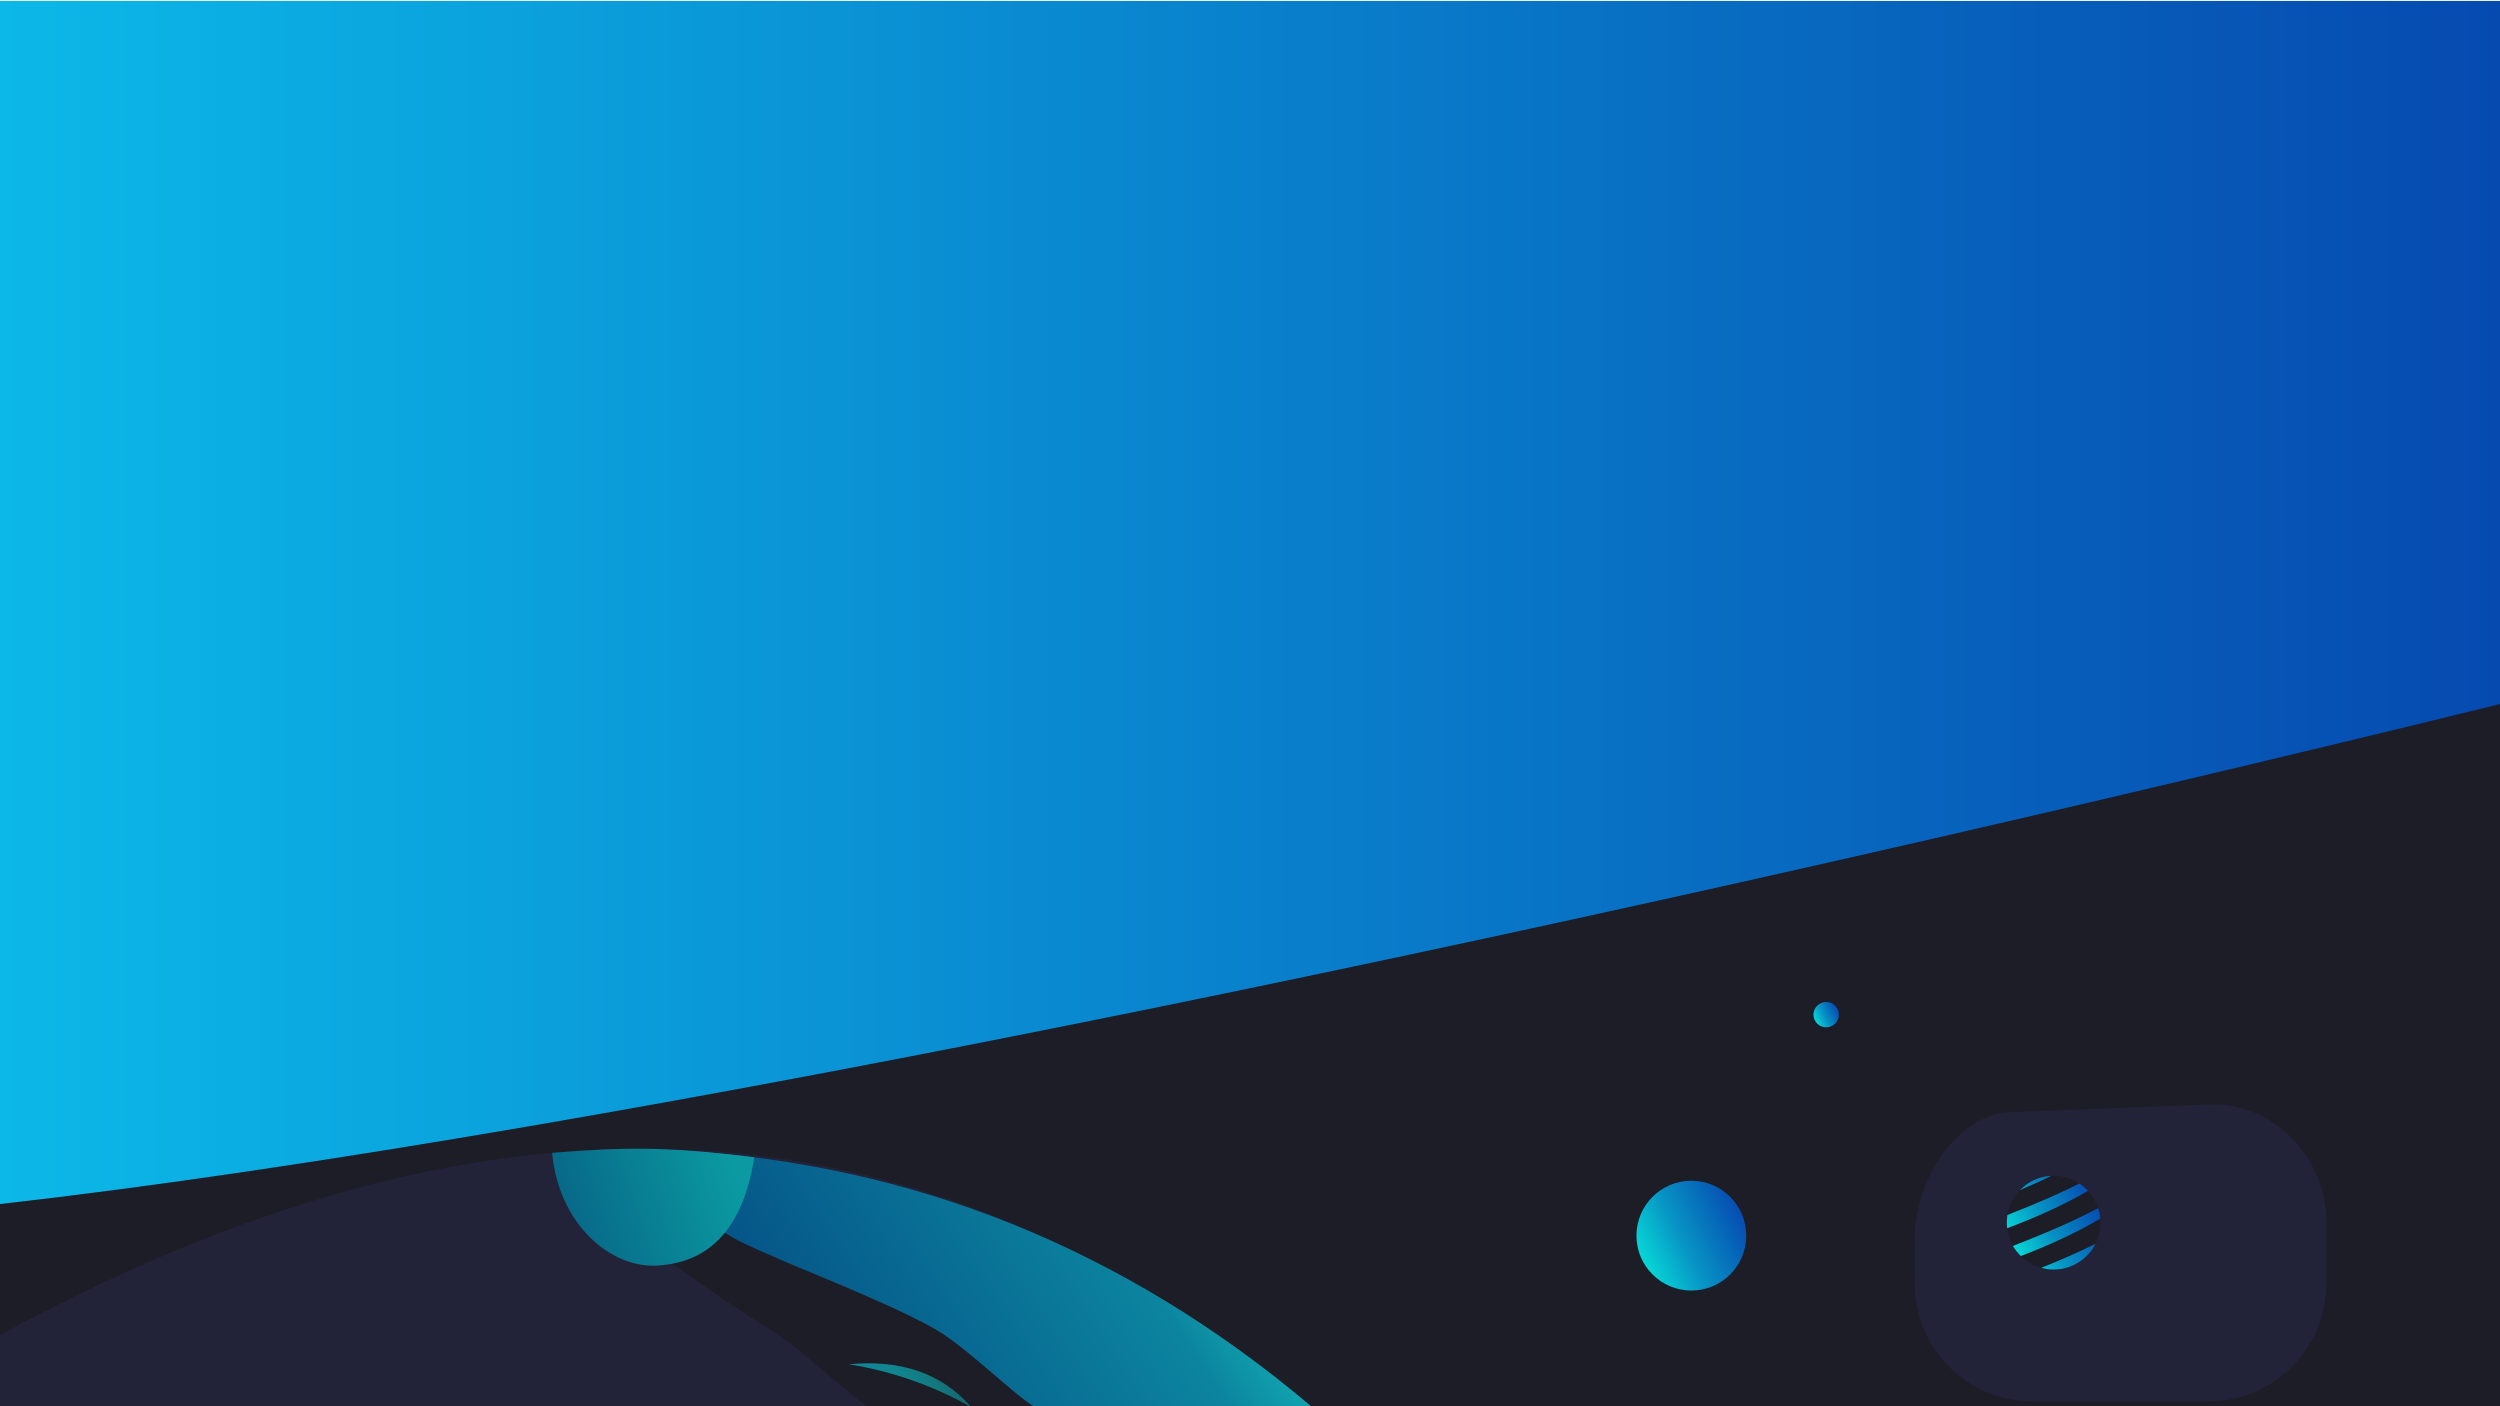<?xml version="1.0" encoding="UTF-8"?>
<!DOCTYPE svg PUBLIC "-//W3C//DTD SVG 1.1//EN" "http://www.w3.org/Graphics/SVG/1.1/DTD/svg11.dtd">
<!-- Creator: CorelDRAW X7 -->
<svg xmlns="http://www.w3.org/2000/svg" xml:space="preserve" width="21.675cm" height="12.192cm" version="1.1" style="shape-rendering:geometricPrecision; text-rendering:geometricPrecision; image-rendering:optimizeQuality; fill-rule:evenodd; clip-rule:evenodd"
viewBox="0 0 21675 12192"
 xmlns:xlink="http://www.w3.org/1999/xlink">
 <defs>
  <style type="text/css">
   <![CDATA[
    .fil1 {fill:#1C1D26}
    .fil2 {fill:#222239}
    .fil6 {fill:url(#id0)}
    .fil0 {fill:url(#id1)}
    .fil3 {fill:url(#id2)}
    .fil8 {fill:url(#id3)}
    .fil7 {fill:url(#id4)}
    .fil5 {fill:url(#id5)}
    .fil4 {fill:url(#id6)}
   ]]>
  </style>
  <linearGradient id="id0" gradientUnits="userSpaceOnUse" x1="17443.7" y1="10776.5" x2="18165.6" y2="10424.5">
   <stop offset="0" style="stop-opacity:1; stop-color:#07D6D6"/>
   <stop offset="0.42" style="stop-opacity:1; stop-color:#0792C4"/>
   <stop offset="1" style="stop-opacity:1; stop-color:#064DB2"/>
  </linearGradient>
  <linearGradient id="id1" gradientUnits="userSpaceOnUse" x1="-0" y1="6104.47" x2="21674.7" y2="6104.47">
   <stop offset="0" style="stop-opacity:1; stop-color:#0CB8E8"/>
   <stop offset="1" style="stop-opacity:1; stop-color:#064AB0"/>
  </linearGradient>
  <linearGradient id="id2" gradientUnits="userSpaceOnUse" x1="6910.4" y1="12252.2" x2="10364.8" y2="9922.12">
   <stop offset="0" style="stop-opacity:1; stop-color:#044F85"/>
   <stop offset="0.749" style="stop-opacity:1; stop-color:#0C849F"/>
   <stop offset="1" style="stop-opacity:1; stop-color:#14BABA"/>
  </linearGradient>
  <linearGradient id="id3" gradientUnits="userSpaceOnUse" x1="7568.02" y1="12235.1" x2="8210.8" y2="11785">
   <stop offset="0" style="stop-opacity:1; stop-color:#0F8094"/>
   <stop offset="1" style="stop-opacity:0.31; stop-color:#08F2F2"/>
  </linearGradient>
  <linearGradient id="id4" gradientUnits="userSpaceOnUse" x1="4930.34" y1="10718.8" x2="6396.58" y2="10213.9">
   <stop offset="0" style="stop-opacity:1; stop-color:#076787"/>
   <stop offset="1" style="stop-opacity:1; stop-color:#0B9AA1"/>
  </linearGradient>
  <linearGradient id="id5" gradientUnits="userSpaceOnUse" xlink:href="#id0" x1="15734.8" y1="8844.62" x2="15930.6" y2="8749.13">
  </linearGradient>
  <linearGradient id="id6" gradientUnits="userSpaceOnUse" xlink:href="#id0" x1="14240.5" y1="10919.4" x2="15088.1" y2="10506">
  </linearGradient>
 </defs>
 <g id="Layer_x0020_1">
  <rect class="fil0" y="8" width="21675" height="12192"/>
  <path class="fil1" d="M0 10439c5309,-601 14156,-2489 21675,-4335l0 6096 -21675 0 0 -1761z"/>
  <path class="fil2" d="M0 12200l11377 0c-3113,-2529 -6713,-3161 -11377,-626l0 626z"/>
  <path class="fil1" d="M9936 12200l-2404 0c-173,-104 -558,-482 -811,-643 -1423,-909 -1047,-802 -1934,-1562 2004,122 3506,814 5149,2205z"/>
  <path class="fil3" d="M11377 12200l-2405 0c-173,-104 -557,-482 -810,-643 -307,-196 -1130,-520 -1355,-618 -685,-299 -664,-266 -909,-965 2004,122 3836,835 5479,2226z"/>
  <path class="fil2" d="M17425 9642l1727 -66c558,-22 1016,457 1016,1016l0 542c0,558 -458,1016 -1016,1016l-1535 0c-559,0 -1016,-458 -1016,-1016l0 -390c0,-559 399,-1086 824,-1102z"/>
  <circle class="fil1" cx="17805" cy="10600" r="406"/>
  <circle class="fil4" cx="14664" cy="10713" r="476"/>
  <circle class="fil5" cx="15833" cy="8797" r="110"/>
  <path class="fil6" d="M18029 10261c27,18 52,39 75,63 -213,124 -450,230 -702,325 -2,-16 -3,-32 -3,-49 0,-22 2,-44 5,-66 265,-104 467,-193 625,-273zm163 213c9,29 16,60 18,91 -209,124 -442,230 -689,325 -27,-26 -50,-56 -69,-88 330,-128 564,-234 740,-328zm-24 310c-67,132 -204,223 -363,223 -37,0 -73,-5 -107,-15 189,-76 343,-145 470,-208zm-655 -466c70,-72 166,-119 273,-124 -88,44 -179,84 -273,124z"/>
  <path class="fil7" d="M6540 10034c-779,-97 -1129,-88 -1753,-39 58,627 511,997 903,978 338,-17 730,-185 850,-939z"/>
  <path class="fil8" d="M7358 11828c446,-42 805,74 1063,372 -333,-188 -688,-312 -1063,-372z"/>
 </g>
</svg>
